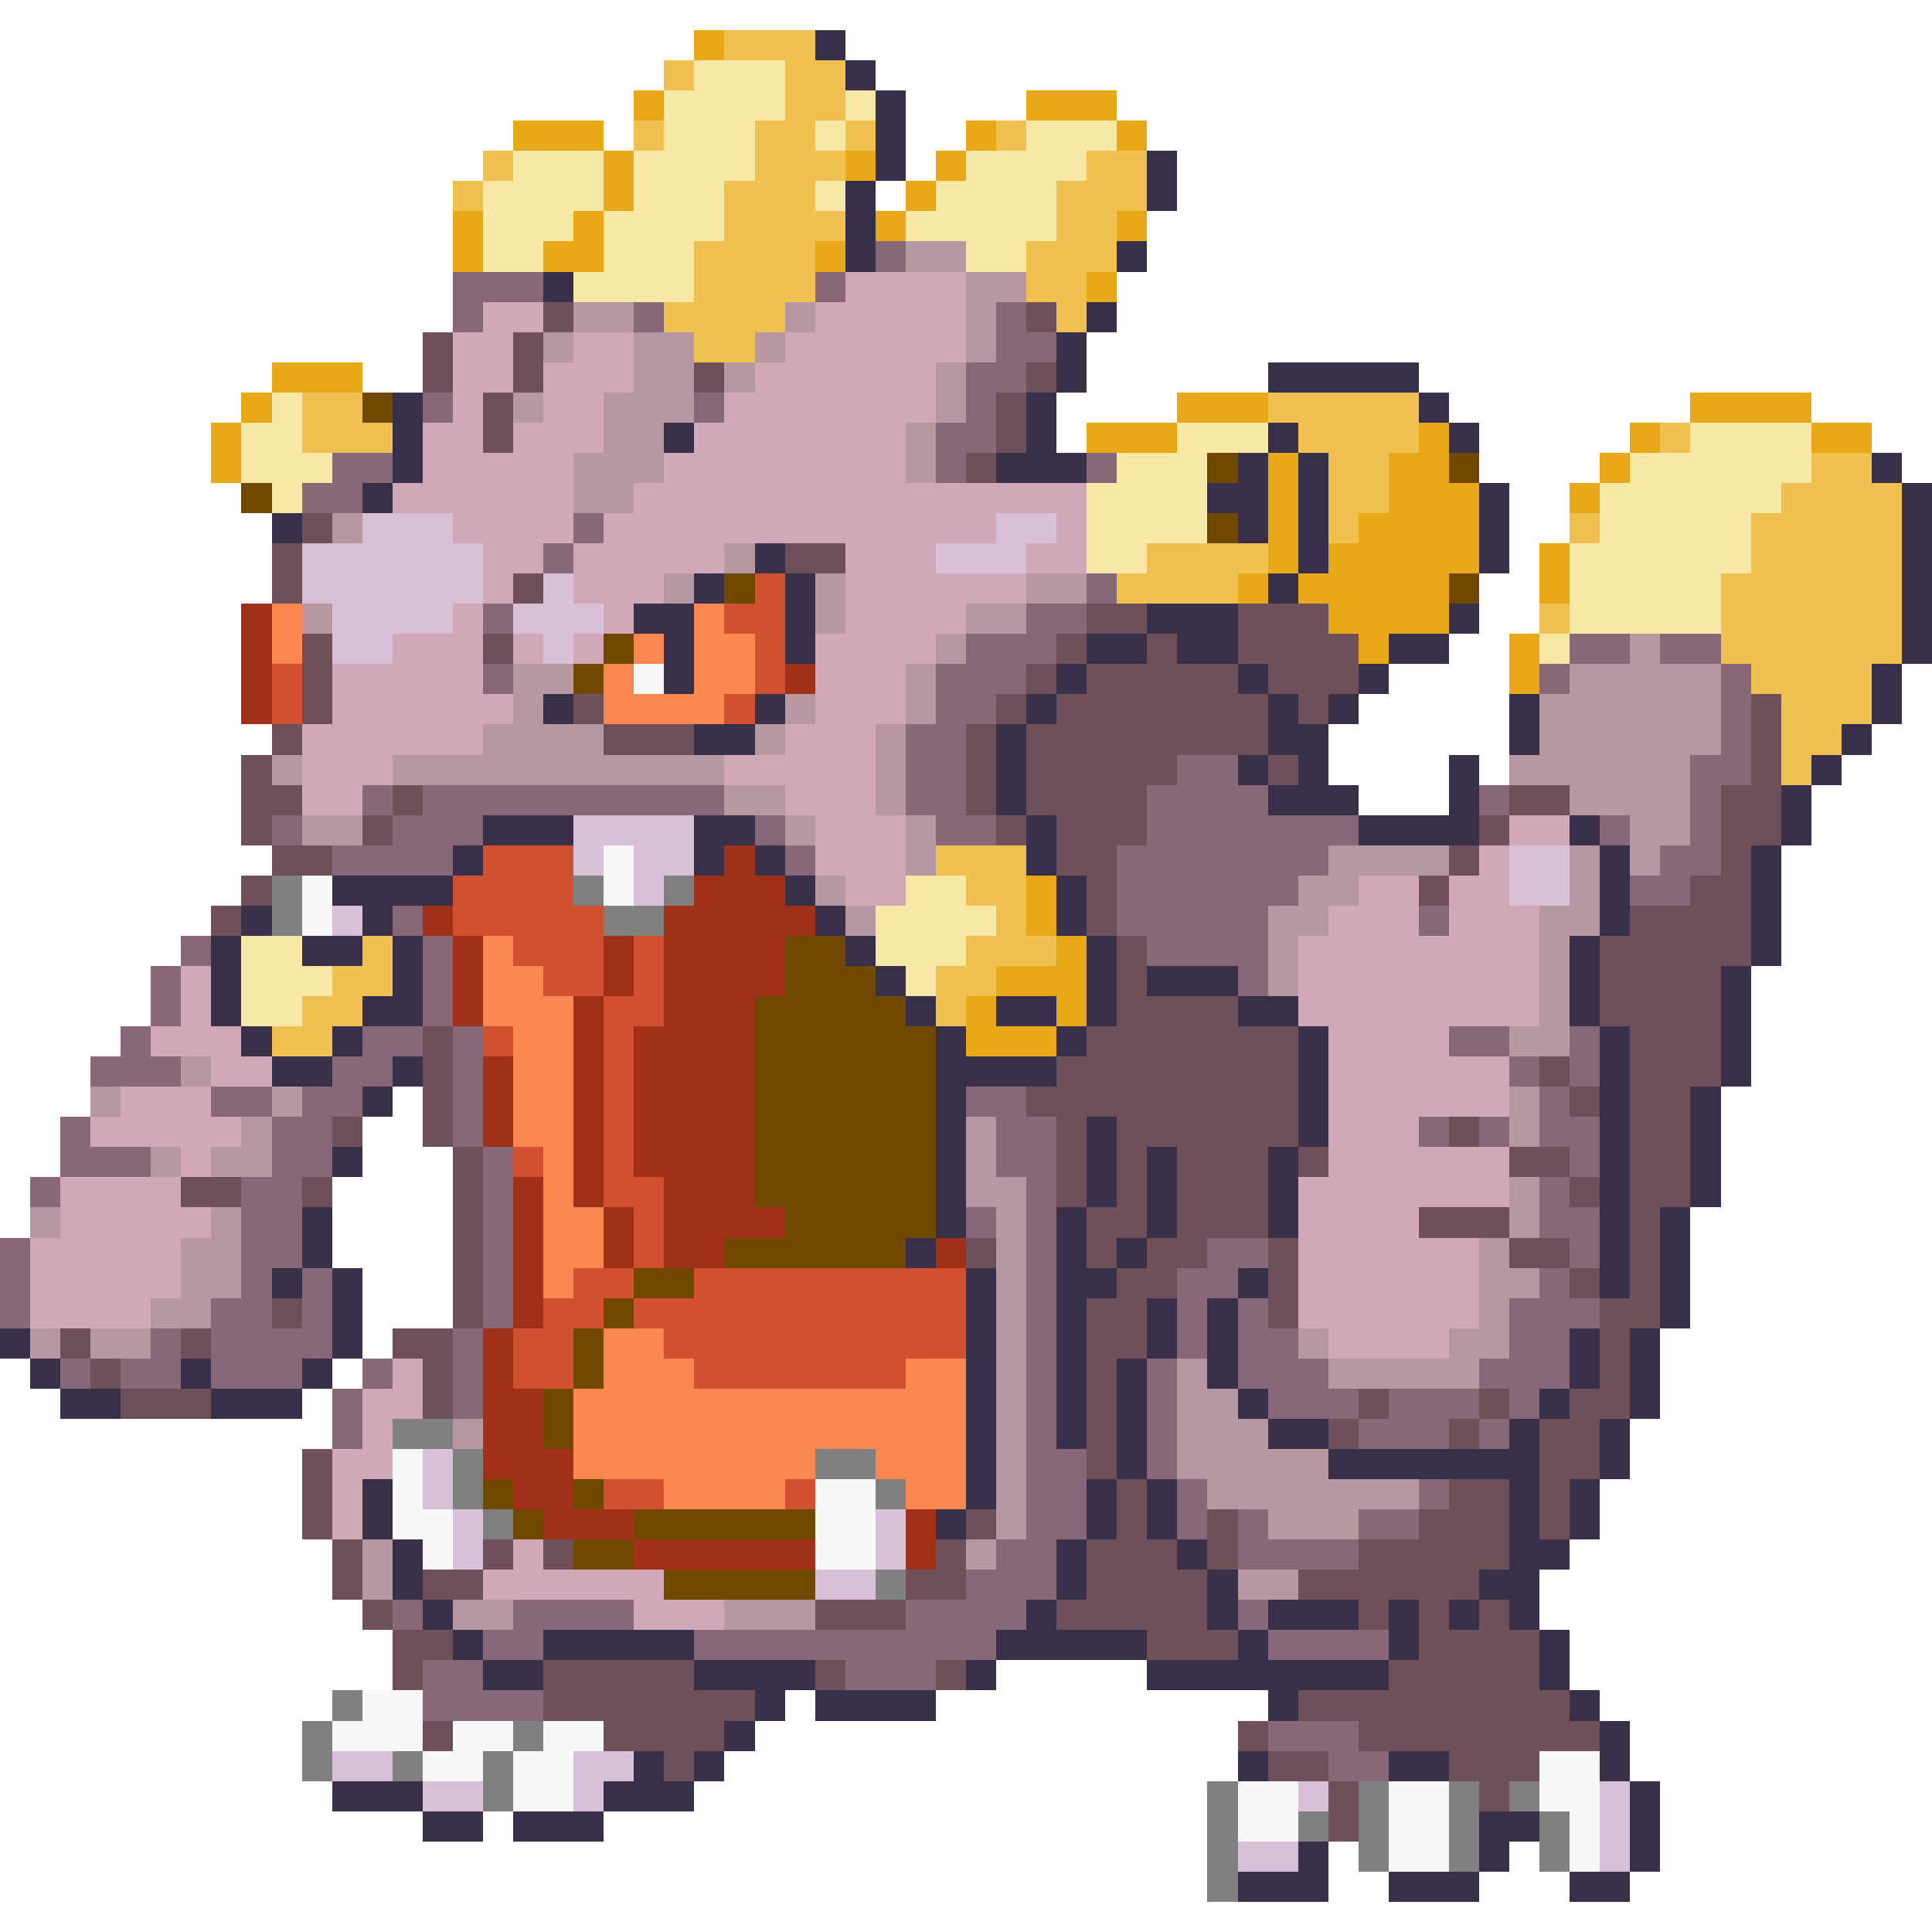 <svg xmlns="http://www.w3.org/2000/svg" viewBox="0 -0.5 64 64" shape-rendering="crispEdges">
<path stroke="#e8a818" d="M23 1h1M21 3h1M34 3h3M17 4h3M32 4h1M37 4h1M20 5h1M28 5h1M31 5h1M20 6h1M30 6h1M15 7h1M19 7h1M29 7h1M37 7h1M15 8h1M18 8h2M27 8h1M36 9h1M9 12h3M8 13h1M39 13h3M56 13h4M7 14h1M36 14h3M47 14h1M54 14h1M60 14h2M7 15h1M42 15h1M46 15h2M53 15h1M42 16h1M46 16h3M52 16h1M42 17h1M45 17h4M42 18h1M44 18h5M51 18h1M41 19h1M43 19h5M51 19h1M44 20h4M45 21h1M50 21h1M50 22h1M34 29h1M34 30h1M35 31h1M33 32h3M32 33h1M35 33h1M32 34h3" />
<path stroke="#f0c050" d="M24 1h3M22 2h1M26 2h2M26 3h2M21 4h1M25 4h2M28 4h1M33 4h1M16 5h1M25 5h3M36 5h2M15 6h1M24 6h3M35 6h3M24 7h4M35 7h2M23 8h4M34 8h3M23 9h4M34 9h2M22 10h4M35 10h1M23 11h2M10 13h2M42 13h5M10 14h3M43 14h4M55 14h1M44 15h2M60 15h2M44 16h2M59 16h4M44 17h1M52 17h1M58 17h5M38 18h4M58 18h5M37 19h4M57 19h6M51 20h1M57 20h6M57 21h6M58 22h4M59 23h3M59 24h2M59 25h1M31 28h3M32 29h2M33 30h1M12 31h1M32 31h3M11 32h2M31 32h2M10 33h2M31 33h1M9 34h2" />
<path stroke="#383048" d="M27 1h1M28 2h1M29 3h1M29 4h1M29 5h1M38 5h1M28 6h1M38 6h1M28 7h1M28 8h1M37 8h1M18 9h1M36 10h1M35 11h1M35 12h1M42 12h5M13 13h1M34 13h1M47 13h1M13 14h1M22 14h1M34 14h1M42 14h1M48 14h1M13 15h1M33 15h3M41 15h1M43 15h1M62 15h1M12 16h1M40 16h2M43 16h1M49 16h1M63 16h1M9 17h1M41 17h1M43 17h1M49 17h1M63 17h1M25 18h1M43 18h1M49 18h1M63 18h1M23 19h1M26 19h1M42 19h1M63 19h1M21 20h2M26 20h1M38 20h3M48 20h1M63 20h1M22 21h1M26 21h1M36 21h2M39 21h2M46 21h2M63 21h1M22 22h1M35 22h1M41 22h1M45 22h1M62 22h1M18 23h1M25 23h1M34 23h1M42 23h1M44 23h1M50 23h1M62 23h1M23 24h2M33 24h1M42 24h2M50 24h1M61 24h1M33 25h1M41 25h1M43 25h1M48 25h1M60 25h1M33 26h1M42 26h3M48 26h1M59 26h1M16 27h3M23 27h2M34 27h1M45 27h4M52 27h1M59 27h1M15 28h1M23 28h1M25 28h1M34 28h1M53 28h1M58 28h1M11 29h4M26 29h1M35 29h1M53 29h1M58 29h1M8 30h1M12 30h1M27 30h1M35 30h1M53 30h1M58 30h1M7 31h1M10 31h2M13 31h1M28 31h1M36 31h1M52 31h1M58 31h1M7 32h1M13 32h1M29 32h1M36 32h1M38 32h3M52 32h1M57 32h1M7 33h1M12 33h2M30 33h1M33 33h2M36 33h1M41 33h2M52 33h1M57 33h1M8 34h1M11 34h1M31 34h1M35 34h1M43 34h1M53 34h1M57 34h1M9 35h2M13 35h1M31 35h4M43 35h1M53 35h1M57 35h1M12 36h1M31 36h1M43 36h1M53 36h1M56 36h1M31 37h1M36 37h1M43 37h1M53 37h1M56 37h1M11 38h1M31 38h1M36 38h1M38 38h1M42 38h1M53 38h1M56 38h1M31 39h1M36 39h1M38 39h1M42 39h1M53 39h1M56 39h1M10 40h1M31 40h1M35 40h1M38 40h1M42 40h1M53 40h1M55 40h1M10 41h1M30 41h1M35 41h1M37 41h1M53 41h1M55 41h1M9 42h1M11 42h1M32 42h1M35 42h2M41 42h1M53 42h1M55 42h1M11 43h1M32 43h1M35 43h1M38 43h1M40 43h1M55 43h1M0 44h1M11 44h1M32 44h1M35 44h1M38 44h1M40 44h1M52 44h1M54 44h1M1 45h1M6 45h1M10 45h1M32 45h1M35 45h1M37 45h1M40 45h1M52 45h1M54 45h1M2 46h2M7 46h3M32 46h1M35 46h1M37 46h1M41 46h1M51 46h1M54 46h1M32 47h1M35 47h1M37 47h1M42 47h2M50 47h1M53 47h1M32 48h1M37 48h1M44 48h7M53 48h1M12 49h1M32 49h1M36 49h1M38 49h1M50 49h1M52 49h1M12 50h1M31 50h1M36 50h1M38 50h1M50 50h1M52 50h1M13 51h1M35 51h1M39 51h1M50 51h2M13 52h1M35 52h1M40 52h1M49 52h2M14 53h1M34 53h1M40 53h1M42 53h3M46 53h1M48 53h1M50 53h1M15 54h1M18 54h5M33 54h5M41 54h1M46 54h1M51 54h1M16 55h2M23 55h4M32 55h1M38 55h8M51 55h1M25 56h1M27 56h4M42 56h1M52 56h1M24 57h1M53 57h1M21 58h1M23 58h1M41 58h1M46 58h2M53 58h1M11 59h3M20 59h3M54 59h1M14 60h2M17 60h3M49 60h2M54 60h1M43 61h1M49 61h1M54 61h1M41 62h3M46 62h3M52 62h2" />
<path stroke="#f8e8a8" d="M23 2h3M22 3h4M28 3h1M22 4h3M27 4h1M34 4h3M17 5h3M21 5h4M32 5h4M16 6h4M21 6h3M27 6h1M31 6h4M16 7h3M20 7h4M30 7h5M16 8h2M20 8h3M32 8h2M19 9h4M9 13h1M8 14h2M39 14h3M56 14h4M8 15h3M37 15h3M54 15h6M9 16h1M36 16h4M53 16h6M36 17h4M53 17h5M36 18h2M52 18h6M52 19h5M52 20h5M51 21h1M30 29h2M29 30h4M8 31h2M29 31h3M8 32h3M30 32h1M8 33h2" />
<path stroke="#886878" d="M29 8h1M15 9h3M27 9h1M15 10h1M21 10h1M33 10h1M33 11h2M32 12h2M14 13h1M23 13h1M32 13h1M31 14h2M11 15h2M31 15h1M36 15h1M10 16h2M19 17h1M18 18h1M36 19h1M16 20h1M34 20h2M32 21h3M52 21h2M55 21h2M16 22h1M31 22h3M51 22h1M57 22h1M31 23h2M57 23h1M30 24h2M57 24h1M30 25h2M39 25h2M56 25h2M12 26h1M14 26h10M30 26h2M38 26h4M49 26h1M56 26h1M9 27h1M13 27h3M25 27h1M31 27h2M38 27h7M53 27h1M56 27h1M11 28h4M26 28h1M37 28h7M55 28h2M37 29h6M54 29h2M13 30h1M37 30h5M47 30h1M6 31h1M14 31h1M38 31h4M5 32h1M14 32h1M41 32h1M5 33h1M14 33h1M4 34h1M12 34h2M15 34h1M48 34h2M52 34h1M3 35h3M11 35h2M15 35h1M50 35h1M52 35h1M7 36h2M10 36h2M15 36h1M32 36h2M51 36h1M2 37h1M9 37h2M15 37h1M33 37h2M47 37h1M49 37h1M51 37h2M2 38h3M9 38h2M16 38h1M33 38h2M52 38h1M1 39h1M8 39h2M16 39h1M34 39h1M51 39h1M8 40h2M16 40h1M32 40h1M34 40h1M51 40h2M0 41h1M8 41h2M16 41h1M34 41h1M40 41h2M52 41h1M0 42h1M8 42h1M10 42h1M16 42h1M34 42h1M39 42h2M51 42h1M0 43h1M7 43h2M10 43h1M16 43h1M34 43h1M39 43h1M41 43h1M50 43h3M5 44h1M7 44h4M15 44h1M34 44h1M39 44h1M41 44h2M50 44h2M2 45h1M4 45h2M7 45h3M12 45h1M15 45h1M34 45h1M38 45h1M41 45h3M49 45h3M11 46h1M15 46h1M34 46h1M38 46h1M42 46h3M46 46h3M50 46h1M11 47h1M34 47h1M38 47h1M45 47h3M49 47h1M34 48h2M38 48h1M34 49h2M39 49h1M47 49h1M34 50h2M39 50h1M41 50h1M45 50h2M33 51h2M41 51h4M32 52h3M13 53h1M17 53h4M30 53h4M41 53h1M16 54h2M23 54h10M42 54h4M14 55h2M28 55h3M14 56h4M42 57h3M44 58h2" />
<path stroke="#b898a0" d="M30 8h2M32 9h2M19 10h2M26 10h1M32 10h1M18 11h1M21 11h2M25 11h1M32 11h1M21 12h2M24 12h1M31 12h1M17 13h1M20 13h3M31 13h1M20 14h2M30 14h1M19 15h3M30 15h1M19 16h2M11 17h1M24 18h1M22 19h1M27 19h1M34 19h2M10 20h1M27 20h1M32 20h2M31 21h1M54 21h1M17 22h2M30 22h1M52 22h5M17 23h1M26 23h1M30 23h1M51 23h6M16 24h4M25 24h1M29 24h1M51 24h6M9 25h1M13 25h11M29 25h1M50 25h6M24 26h2M29 26h1M52 26h4M10 27h2M26 27h1M30 27h1M54 27h2M30 28h1M44 28h4M52 28h1M54 28h1M27 29h1M43 29h2M52 29h1M28 30h1M42 30h2M51 30h2M42 31h1M51 31h1M42 32h1M51 32h1M51 33h1M50 34h2M6 35h1M3 36h1M9 36h1M50 36h1M8 37h1M32 37h1M50 37h1M5 38h1M7 38h2M32 38h1M32 39h2M50 39h1M1 40h1M7 40h1M33 40h1M50 40h1M6 41h2M33 41h1M49 41h1M6 42h2M33 42h1M49 42h2M5 43h2M33 43h1M49 43h1M1 44h1M3 44h2M33 44h1M43 44h1M48 44h2M33 45h1M39 45h1M44 45h5M33 46h1M39 46h2M15 47h1M33 47h1M39 47h3M33 48h1M39 48h5M33 49h1M40 49h7M33 50h1M42 50h3M12 51h1M32 51h1M12 52h1M41 52h2M15 53h2M24 53h3" />
<path stroke="#d0a8b8" d="M28 9h4M16 10h2M27 10h5M15 11h2M19 11h2M26 11h6M15 12h2M18 12h3M25 12h6M15 13h1M18 13h2M24 13h7M14 14h2M17 14h3M23 14h7M14 15h5M22 15h8M13 16h6M21 16h15M15 17h4M20 17h13M35 17h1M16 18h2M19 18h5M28 18h3M34 18h2M16 19h1M19 19h3M28 19h6M15 20h1M20 20h1M28 20h4M13 21h3M17 21h1M19 21h1M27 21h4M11 22h5M27 22h3M11 23h6M27 23h3M10 24h6M26 24h3M10 25h3M24 25h5M10 26h2M26 26h3M27 27h3M50 27h2M27 28h3M49 28h1M28 29h2M45 29h2M48 29h2M44 30h3M48 30h3M43 31h8M6 32h1M43 32h8M6 33h1M43 33h8M5 34h3M44 34h4M7 35h2M44 35h6M4 36h3M44 36h6M3 37h5M44 37h3M6 38h1M44 38h6M2 39h4M43 39h7M2 40h5M43 40h4M1 41h5M43 41h6M1 42h5M43 42h6M1 43h4M43 43h6M44 44h4M13 45h1M12 46h2M12 47h1M11 48h2M11 49h1M11 50h1M17 51h1M16 52h6M21 53h3" />
<path stroke="#705058" d="M18 10h1M34 10h1M14 11h1M17 11h1M14 12h1M17 12h1M23 12h1M34 12h1M16 13h1M33 13h1M16 14h1M33 14h1M32 15h1M10 17h1M9 18h1M26 18h2M9 19h1M17 19h1M36 20h2M41 20h3M10 21h1M16 21h1M35 21h1M38 21h1M41 21h4M10 22h1M34 22h1M36 22h5M42 22h3M10 23h1M19 23h1M33 23h1M35 23h7M43 23h1M58 23h1M9 24h1M20 24h3M32 24h1M34 24h8M58 24h1M8 25h1M32 25h1M34 25h5M42 25h1M58 25h1M8 26h2M13 26h1M32 26h1M34 26h4M50 26h2M57 26h2M8 27h1M12 27h1M33 27h1M35 27h3M49 27h1M57 27h2M9 28h2M35 28h2M48 28h1M57 28h1M8 29h1M36 29h1M47 29h1M56 29h2M7 30h1M36 30h1M54 30h4M37 31h1M53 31h5M37 32h1M53 32h4M37 33h4M53 33h4M14 34h1M36 34h7M54 34h3M14 35h1M35 35h8M51 35h1M54 35h3M14 36h1M34 36h9M52 36h1M54 36h2M11 37h1M14 37h1M35 37h1M37 37h6M48 37h1M54 37h2M15 38h1M35 38h1M37 38h1M39 38h3M43 38h1M50 38h2M54 38h2M6 39h2M10 39h1M15 39h1M35 39h1M37 39h1M39 39h3M52 39h1M54 39h2M15 40h1M36 40h2M39 40h3M47 40h3M54 40h1M15 41h1M32 41h1M36 41h1M38 41h2M42 41h1M50 41h2M54 41h1M15 42h1M37 42h2M42 42h1M52 42h1M54 42h1M9 43h1M15 43h1M36 43h2M42 43h1M53 43h2M2 44h1M6 44h1M13 44h2M36 44h2M53 44h1M3 45h1M14 45h1M36 45h1M53 45h1M4 46h3M14 46h1M36 46h1M45 46h1M49 46h1M52 46h2M36 47h1M44 47h1M48 47h1M51 47h2M10 48h1M36 48h1M51 48h2M10 49h1M37 49h1M48 49h2M51 49h1M10 50h1M32 50h1M37 50h1M40 50h1M47 50h3M51 50h1M11 51h1M16 51h1M18 51h1M31 51h1M36 51h3M40 51h1M45 51h5M11 52h1M14 52h2M30 52h2M36 52h4M43 52h6M12 53h1M27 53h3M35 53h5M45 53h1M47 53h1M49 53h1M13 54h2M38 54h3M47 54h4M13 55h1M18 55h5M27 55h1M31 55h1M46 55h5M18 56h7M43 56h9M14 57h1M20 57h4M41 57h1M45 57h8M22 58h1M42 58h2M48 58h3M44 59h1M49 59h1M44 60h1" />
<path stroke="#704800" d="M12 13h1M40 15h1M48 15h1M8 16h1M40 17h1M24 19h1M48 19h1M20 21h1M19 22h1M26 31h2M26 32h3M25 33h5M25 34h6M25 35h6M25 36h6M25 37h6M25 38h6M25 39h6M26 40h5M24 41h6M21 42h2M20 43h1M19 44h1M19 45h1M18 46h1M18 47h1M16 49h1M19 49h1M17 50h1M21 50h6M19 51h2M22 52h5" />
<path stroke="#d8c0d8" d="M12 17h3M33 17h2M10 18h6M31 18h3M10 19h6M18 19h1M11 20h4M17 20h3M11 21h2M18 21h1M19 27h4M19 28h1M21 28h2M50 28h2M21 29h1M50 29h2M11 30h1M14 48h1M14 49h1M15 50h1M29 50h1M15 51h1M29 51h1M27 52h2M11 58h2M19 58h2M14 59h2M19 59h1M43 59h1M53 59h1M53 60h1M41 61h2M53 61h1" />
<path stroke="#d05030" d="M25 19h1M24 20h2M25 21h1M9 22h1M25 22h1M9 23h1M24 23h1M16 28h3M15 29h4M15 30h5M17 31h3M21 31h1M18 32h2M21 32h1M20 33h2M16 34h1M20 34h1M20 35h1M20 36h1M20 37h1M17 38h1M20 38h1M20 39h2M21 40h1M21 41h1M19 42h2M23 42h9M18 43h2M21 43h11M17 44h2M22 44h10M17 45h2M23 45h7M20 49h2M26 49h1" />
<path stroke="#a03018" d="M8 20h1M8 21h1M8 22h1M26 22h1M8 23h1M24 28h1M23 29h3M14 30h1M22 30h5M15 31h1M20 31h1M22 31h4M15 32h1M20 32h1M22 32h4M15 33h1M19 33h1M22 33h3M19 34h1M21 34h4M16 35h1M19 35h1M21 35h4M16 36h1M19 36h1M21 36h4M16 37h1M19 37h1M21 37h4M19 38h1M21 38h4M17 39h1M19 39h1M22 39h3M17 40h1M20 40h1M22 40h4M17 41h1M20 41h1M22 41h2M31 41h1M17 42h1M17 43h1M16 44h1M16 45h1M16 46h2M16 47h2M16 48h3M17 49h2M18 50h3M30 50h1M21 51h6M30 51h1" />
<path stroke="#f88850" d="M9 20h1M23 20h1M9 21h1M21 21h1M23 21h2M20 22h1M23 22h2M20 23h4M16 31h1M16 32h2M16 33h3M17 34h2M17 35h2M17 36h2M17 37h2M18 38h1M18 39h1M18 40h2M18 41h2M18 42h1M20 44h2M20 45h3M30 45h2M19 46h13M19 47h13M19 48h8M29 48h3M22 49h4M30 49h2" />
<path stroke="#f8f8f8" d="M21 22h1M20 28h1M10 29h1M20 29h1M10 30h1M13 48h1M13 49h1M27 49h2M13 50h2M27 50h2M14 51h1M27 51h2M12 56h2M11 57h3M15 57h2M18 57h2M14 58h2M17 58h2M51 58h2M17 59h2M41 59h2M46 59h2M51 59h2M41 60h2M46 60h2M52 60h1M46 61h2M52 61h1" />
<path stroke="#808080" d="M9 29h1M19 29h1M22 29h1M9 30h1M20 30h2M13 47h2M15 48h1M27 48h2M15 49h1M29 49h1M16 50h1M29 52h1M11 56h1M10 57h1M17 57h1M10 58h1M13 58h1M16 58h1M16 59h1M40 59h1M45 59h1M48 59h1M50 59h1M40 60h1M43 60h1M45 60h1M48 60h1M51 60h1M40 61h1M45 61h1M48 61h1M51 61h1M40 62h1" />
</svg>